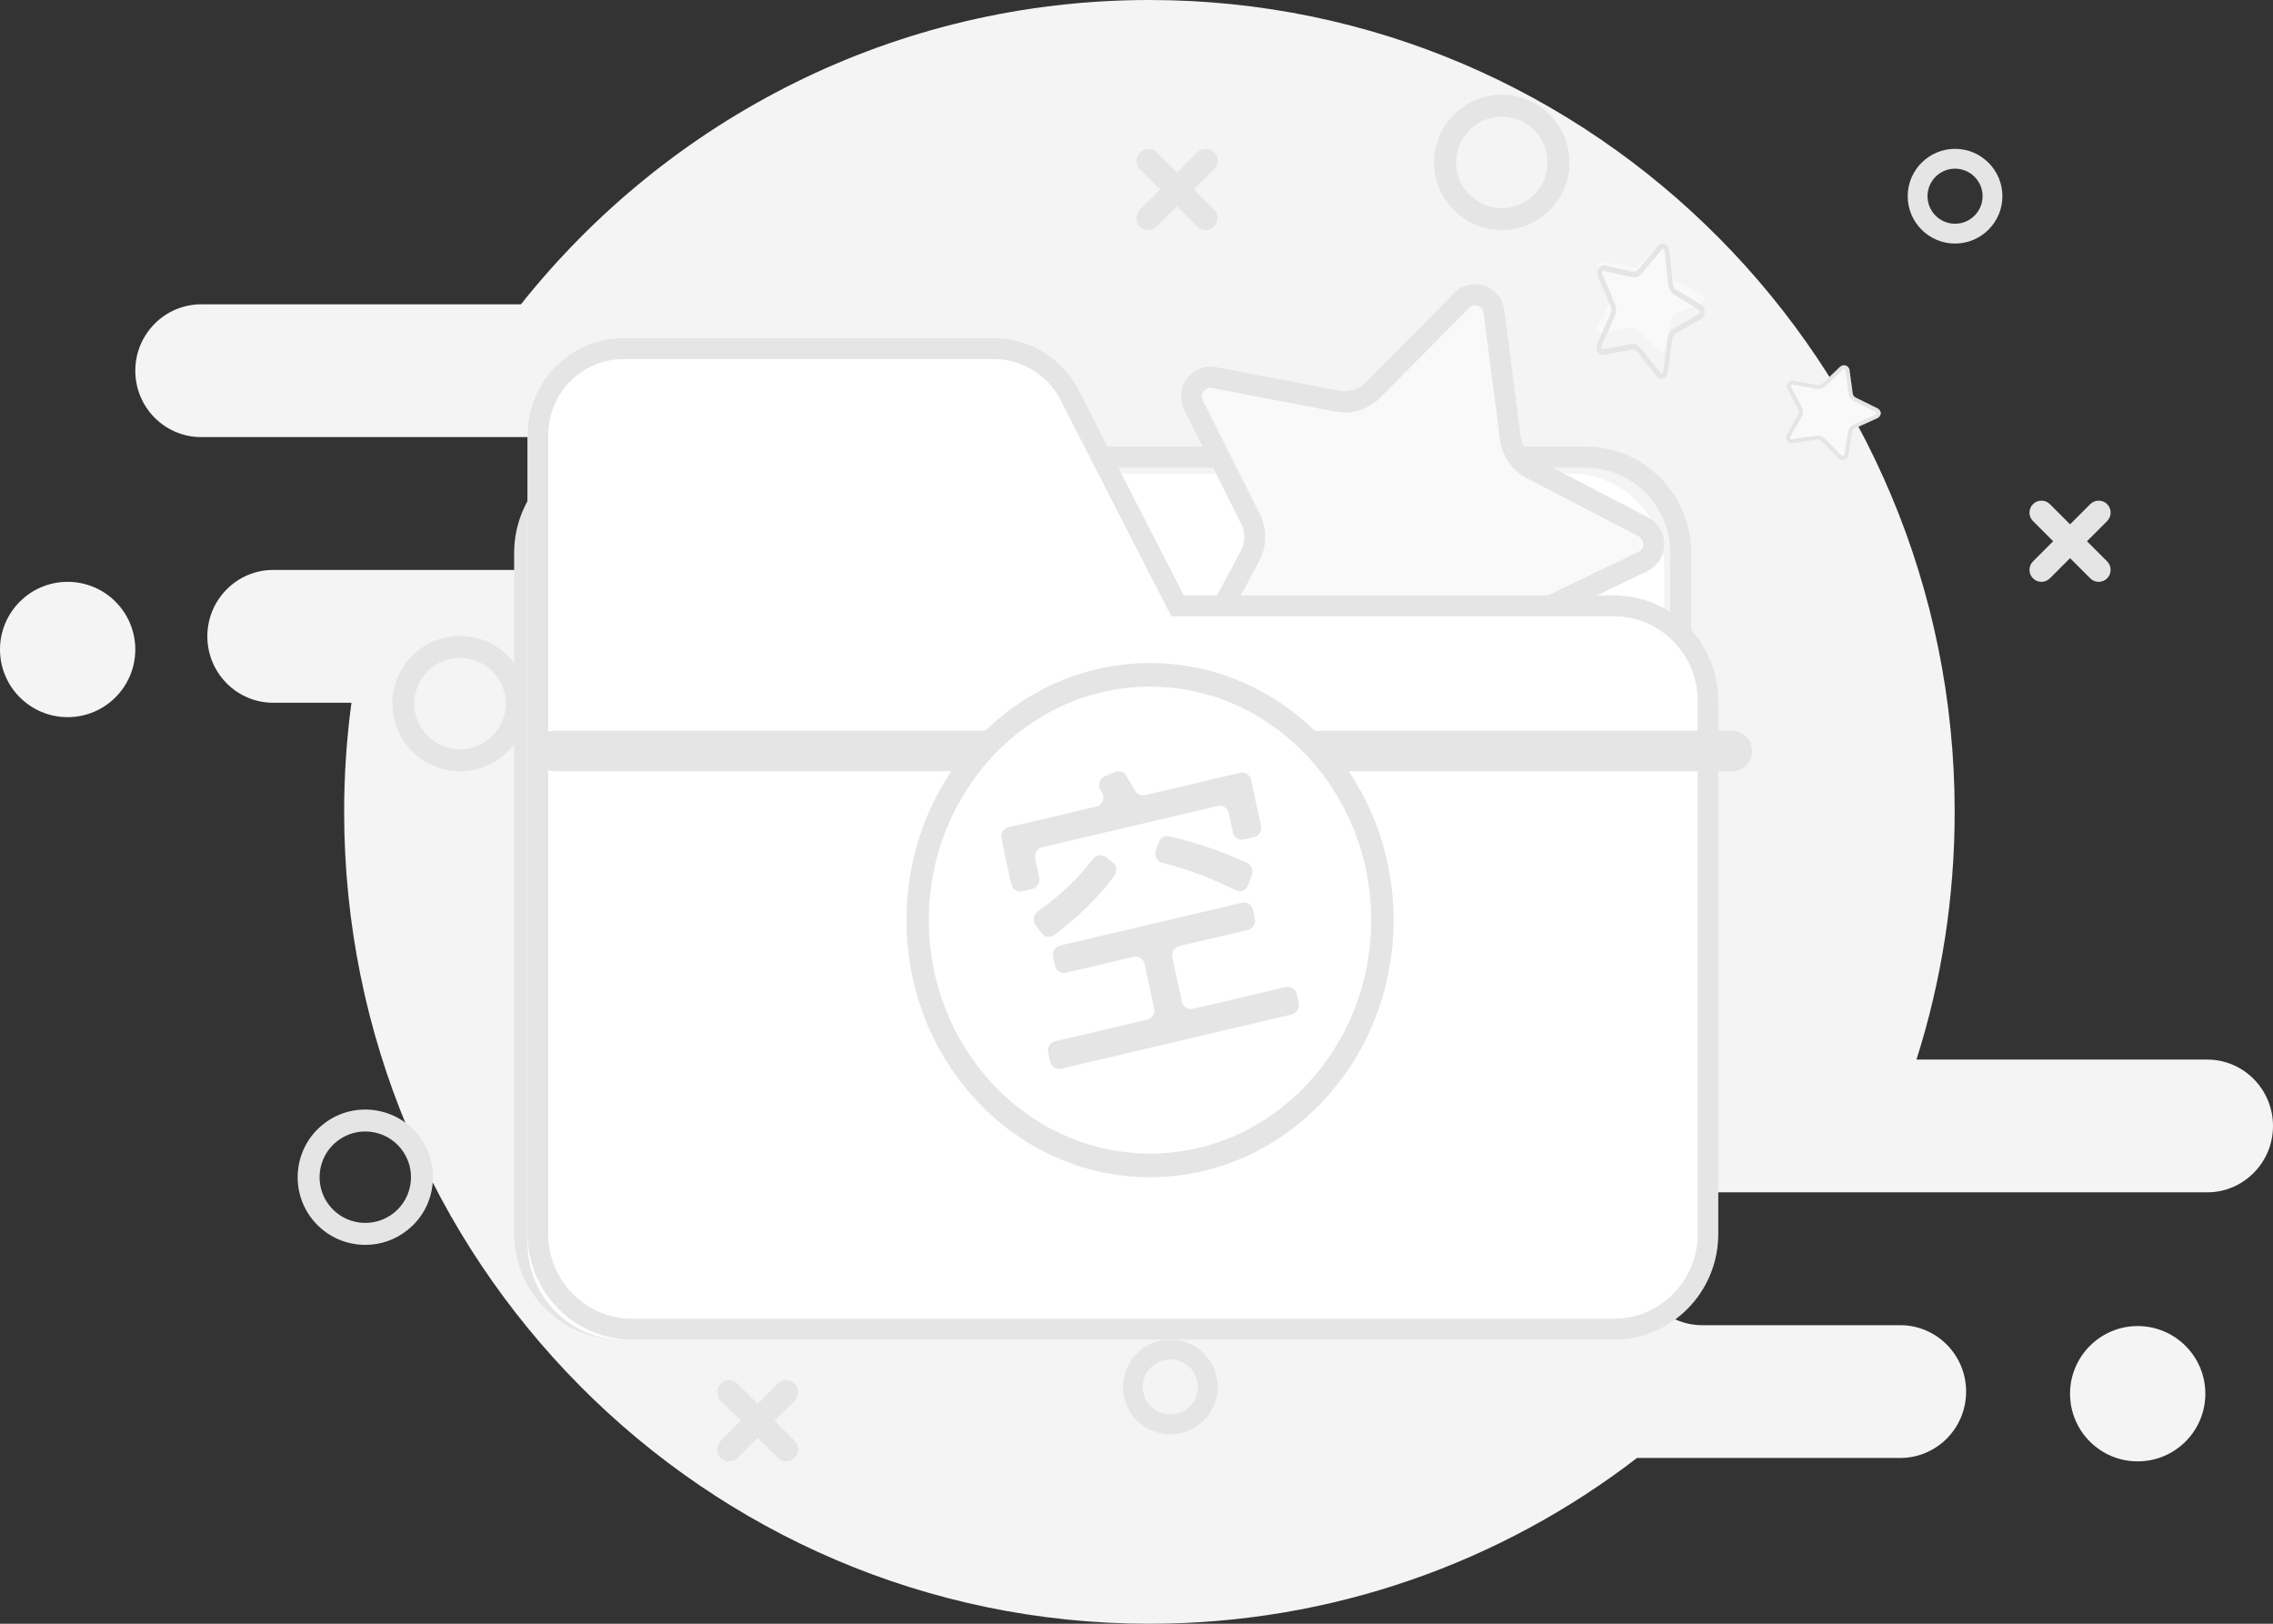 <?xml version="1.0" encoding="UTF-8"?>
<svg width="168px" height="120px" viewBox="0 0 168 120" version="1.1" xmlns="http://www.w3.org/2000/svg" xmlns:xlink="http://www.w3.org/1999/xlink">
    <rect x="0" y="0" width="168" height="120" fill="#333333" stroke="none"/>
    <!-- Generator: Sketch 52.5 (67469) - http://www.bohemiancoding.com/sketch -->
    <title>image_no_collection  </title>
    <desc>Created with Sketch.</desc>
    <g id="Page-1" stroke="none" stroke-width="1" fill="none" fill-rule="evenodd">
        <g id="题库_切图" transform="translate(-332, -426)">
            <g id="image_no_collection--" transform="translate(332, 426)">
                <path d="M10,47.997 C10,49.379 9.44,50.63 8.534,51.535 C7.633,52.44 6.382,53 5,53 C2.236,53 0,50.76 0,47.997 C0,46.621 0.56,45.37 1.466,44.465 C2.366,43.56 3.618,43 5,43 C6.382,43 7.633,43.56 8.534,44.465 C9.44,45.37 10,46.621 10,47.997" id="Fill-1" fill="#F4F4F4"></path>
                <path d="M168,83.212 C168,84.569 167.455,85.796 166.573,86.68 C165.692,87.569 164.479,88.118 163.133,88.118 L125.816,88.118 C124.475,88.118 123.258,88.668 122.376,89.557 C121.494,90.446 120.949,91.673 120.949,93.03 C120.949,95.737 123.13,97.936 125.816,97.936 L140.446,97.936 C143.137,97.936 145.318,100.134 145.318,102.842 C145.318,104.198 144.773,105.426 143.891,106.314 C143.009,107.198 141.792,107.748 140.446,107.748 L120.995,107.748 C110.997,115.438 98.501,120 84.956,120 C52.082,120 25.436,93.138 25.436,59.997 C25.436,57.264 25.62,54.573 25.976,51.937 L20.197,51.937 C17.506,51.937 15.325,49.738 15.325,47.026 C15.325,45.675 15.871,44.447 16.752,43.558 C17.634,42.67 18.852,42.12 20.197,42.12 L58.437,42.12 C59.777,42.12 60.996,41.57 61.877,40.682 C62.758,39.793 63.304,38.565 63.304,37.214 C63.304,34.501 61.123,32.303 58.437,32.303 L14.872,32.303 C12.181,32.303 10,30.109 10,27.397 C10,26.04 10.546,24.818 11.427,23.929 C12.308,23.04 13.526,22.491 14.872,22.491 L38.502,22.491 C49.407,8.779 66.162,0 84.956,0 C117.825,0 144.472,26.862 144.472,59.997 C144.472,66.383 143.484,72.537 141.649,78.306 L163.133,78.306 C165.819,78.306 168,80.5 168,83.212" id="Fill-3" fill="#F4F4F4"></path>
                <path d="M163,103 C163,105.764 160.76,108 157.997,108 C156.616,108 155.37,107.44 154.465,106.539 C153.56,105.634 153,104.382 153,103 C153,101.618 153.56,100.372 154.465,99.466 C155.37,98.56 156.616,98 157.997,98 C159.379,98 160.63,98.56 161.535,99.466 C162.44,100.372 163,101.618 163,103" id="Fill-5" fill="#F4F4F4"></path>
                <path d="M111,8.621 C109.137,8.621 107.621,10.137 107.621,12 C107.621,13.863 109.137,15.379 111,15.379 C112.863,15.379 114.379,13.863 114.379,12 C114.379,10.137 112.863,8.621 111,8.621 M111,17 C108.243,17 106,14.757 106,12 C106,9.243 108.243,7 111,7 C113.757,7 116,9.243 116,12 C116,14.757 113.757,17 111,17" id="Fill-7" fill="#E5E5E5"></path>
                <path d="M34,48.621 C32.137,48.621 30.621,50.137 30.621,52 C30.621,53.863 32.137,55.379 34,55.379 C35.863,55.379 37.379,53.863 37.379,52 C37.379,50.137 35.863,48.621 34,48.621 M34,57 C31.243,57 29,54.757 29,52 C29,49.243 31.243,47 34,47 C36.757,47 39,49.243 39,52 C39,54.757 36.757,57 34,57" id="Fill-9" fill="#E5E5E5"></path>
                <path d="M26.992,83.621 C26.232,83.621 25.499,83.875 24.896,84.355 C23.437,85.514 23.193,87.644 24.353,89.102 C25.513,90.561 27.643,90.803 29.101,89.645 C30.56,88.485 30.804,86.356 29.644,84.898 C29.082,84.191 28.279,83.745 27.382,83.643 C27.252,83.629 27.121,83.621 26.992,83.621 M27.008,92 C26.817,92 26.624,91.989 26.431,91.967 C25.104,91.815 23.915,91.156 23.084,90.111 C21.368,87.953 21.729,84.802 23.887,83.087 C24.932,82.256 26.239,81.881 27.566,82.033 C28.894,82.185 30.082,82.844 30.913,83.889 C31.744,84.935 32.119,86.241 31.967,87.568 C31.816,88.894 31.156,90.082 30.11,90.913 C29.217,91.623 28.133,92 27.008,92" id="Fill-11" fill="#E5E5E5"></path>
                <path d="M144.5,12.465 C143.377,12.465 142.465,13.378 142.465,14.5 C142.465,15.622 143.377,16.535 144.5,16.535 C145.622,16.535 146.535,15.622 146.535,14.5 C146.535,13.378 145.622,12.465 144.5,12.465 M144.5,18 C142.57,18 141,16.43 141,14.5 C141,12.57 142.57,11 144.5,11 C146.43,11 148,12.57 148,14.5 C148,16.43 146.43,18 144.5,18" id="Fill-13" fill="#E5E5E5"></path>
                <path d="M86.5,100.465 C85.378,100.465 84.465,101.378 84.465,102.5 C84.465,103.622 85.378,104.535 86.5,104.535 C87.622,104.535 88.535,103.622 88.535,102.5 C88.535,101.378 87.622,100.465 86.5,100.465 M86.5,106 C84.57,106 83,104.43 83,102.5 C83,100.57 84.57,99 86.5,99 C88.43,99 90,100.57 90,102.5 C90,104.43 88.43,106 86.5,106" id="Fill-15" fill="#E5E5E5"></path>
                <path d="M89.116,17 C88.89,17 88.663,16.914 88.491,16.741 L84.259,12.509 C83.914,12.164 83.914,11.604 84.259,11.259 C84.604,10.914 85.164,10.914 85.509,11.259 L89.741,15.491 C90.086,15.836 90.086,16.396 89.741,16.741 C89.569,16.914 89.342,17 89.116,17" id="Fill-17" fill="#E5E5E5"></path>
                <path d="M84.884,17 C84.658,17 84.431,16.914 84.259,16.741 C83.914,16.396 83.914,15.836 84.259,15.491 L88.491,11.259 C88.836,10.914 89.396,10.914 89.741,11.259 C90.086,11.604 90.086,12.164 89.741,12.509 L85.509,16.741 C85.337,16.914 85.11,17 84.884,17" id="Fill-19" fill="#E5E5E5"></path>
                <path d="M155.116,43 C154.89,43 154.663,42.914 154.491,42.741 L150.259,38.509 C149.914,38.164 149.914,37.604 150.259,37.259 C150.604,36.914 151.164,36.914 151.509,37.259 L155.741,41.491 C156.086,41.836 156.086,42.396 155.741,42.741 C155.569,42.914 155.342,43 155.116,43" id="Fill-21" fill="#E5E5E5"></path>
                <path d="M150.884,43 C150.658,43 150.431,42.914 150.259,42.741 C149.914,42.396 149.914,41.836 150.259,41.491 L154.491,37.259 C154.836,36.914 155.396,36.914 155.741,37.259 C156.086,37.604 156.086,38.164 155.741,38.509 L151.509,42.741 C151.337,42.914 151.11,43 150.884,43" id="Fill-23" fill="#E5E5E5"></path>
                <path d="M58.116,108 C57.89,108 57.663,107.914 57.491,107.741 L53.259,103.509 C52.914,103.164 52.914,102.604 53.259,102.259 C53.604,101.914 54.164,101.914 54.509,102.259 L58.741,106.491 C59.086,106.836 59.086,107.396 58.741,107.741 C58.569,107.914 58.342,108 58.116,108" id="Fill-25" fill="#E5E5E5"></path>
                <path d="M53.884,108 C53.658,108 53.431,107.914 53.259,107.741 C52.914,107.396 52.914,106.836 53.259,106.491 L57.491,102.259 C57.836,101.914 58.396,101.914 58.741,102.259 C59.086,102.604 59.086,103.164 58.741,103.509 L54.509,107.741 C54.337,107.914 54.11,108 53.884,108" id="Fill-27" fill="#E5E5E5"></path>
                <path d="M45.915,98 C42.102,98 39,94.89 39,91.068 L39,41.932 C39,38.11 42.102,35 45.915,35 L116.085,35 C119.898,35 123,38.11 123,41.932 L123,91.068 C123,94.89 119.898,98 116.085,98 L45.915,98 Z" id="Fill-29" fill="#FFFFFF"></path>
                <path d="M117.191,33 L45.809,33 C41.496,33 38,36.524 38,40.872 L38,91.128 C38,95.476 41.496,99 45.809,99 L117.191,99 C121.504,99 125,95.476 125,91.128 L125,40.872 C125,36.524 121.504,33 117.191,33 M117.191,34.563 C120.642,34.563 123.45,37.393 123.45,40.872 L123.45,91.128 C123.45,94.607 120.642,97.437 117.191,97.437 L45.809,97.437 C42.358,97.437 39.55,94.607 39.55,91.128 L39.55,40.872 C39.55,37.393 42.358,34.563 45.809,34.563 L117.191,34.563" id="Fill-31" fill="#E5E5E5"></path>
                <path d="M108.513,58 C108.248,58 107.86,57.923 107.519,57.558 L101.212,50.79 C100.665,50.202 99.895,49.865 99.1,49.865 C98.953,49.865 98.805,49.877 98.657,49.9 L89.602,51.319 C89.525,51.331 89.45,51.337 89.376,51.337 C88.892,51.337 88.451,51.077 88.197,50.641 C87.942,50.204 87.934,49.696 88.175,49.247 L92.539,41.113 C93,40.252 93.014,39.217 92.578,38.344 L88.443,30.075 C88.219,29.628 88.237,29.127 88.493,28.701 C88.75,28.275 89.187,28.021 89.663,28.021 C89.752,28.021 89.843,28.03 89.934,28.047 L98.925,29.768 C99.102,29.802 99.283,29.82 99.463,29.82 C100.236,29.82 100.964,29.514 101.513,28.96 L107.998,22.412 C108.336,22.071 108.709,22 108.963,22 C109.573,22 110.245,22.422 110.349,23.23 L111.541,32.451 C111.665,33.418 112.249,34.26 113.101,34.705 L121.245,38.95 C121.726,39.201 122.008,39.679 122,40.23 C121.991,40.78 121.694,41.249 121.205,41.483 L112.965,45.444 C112.095,45.861 111.485,46.689 111.332,47.657 L109.893,56.809 C109.771,57.591 109.106,58 108.513,58" id="Fill-33" fill="#F9F9F9"></path>
                <path d="M109.016,21 C108.48,21 107.934,21.201 107.495,21.644 L100.923,28.271 C100.511,28.685 99.959,28.912 99.39,28.912 C99.256,28.912 99.121,28.9 98.987,28.875 L89.876,27.133 C89.734,27.105 89.594,27.093 89.459,27.093 C87.891,27.093 86.778,28.807 87.533,30.315 L91.723,38.682 C92.05,39.334 92.038,40.107 91.694,40.749 L87.271,48.98 C86.464,50.484 87.566,52.258 89.168,52.258 C89.281,52.258 89.397,52.249 89.514,52.231 L98.69,50.795 C98.801,50.777 98.911,50.769 99.021,50.769 C99.614,50.769 100.187,51.015 100.601,51.459 L106.992,58.308 C107.436,58.783 108.002,59 108.56,59 C109.563,59 110.539,58.298 110.722,57.133 L112.181,47.872 C112.294,47.15 112.751,46.531 113.401,46.219 L121.752,42.212 C123.387,41.428 123.424,39.075 121.814,38.238 L113.562,33.942 C112.925,33.61 112.488,32.981 112.395,32.26 L111.187,22.929 C111.033,21.736 110.041,21 109.016,21 M109.016,22.573 C109.212,22.573 109.597,22.69 109.654,23.134 L110.862,32.465 C111.021,33.699 111.767,34.774 112.857,35.342 L121.11,39.638 C121.414,39.796 121.456,40.07 121.454,40.22 C121.451,40.369 121.401,40.642 121.092,40.79 L112.742,44.797 C111.629,45.331 110.848,46.388 110.653,47.623 L109.195,56.885 C109.128,57.314 108.75,57.427 108.56,57.427 C108.389,57.427 108.239,57.359 108.114,57.225 L101.723,50.377 C101.023,49.627 100.038,49.196 99.021,49.196 C98.832,49.196 98.642,49.211 98.455,49.24 L89.279,50.676 C89.241,50.682 89.203,50.685 89.168,50.685 C88.857,50.685 88.694,50.462 88.637,50.366 C88.555,50.224 88.486,49.999 88.629,49.734 L93.051,41.503 C93.641,40.405 93.66,39.083 93.101,37.968 L88.911,29.601 C88.778,29.336 88.849,29.116 88.932,28.978 C88.977,28.905 89.145,28.665 89.459,28.665 C89.501,28.665 89.545,28.67 89.59,28.678 L98.702,30.42 C98.928,30.463 99.159,30.485 99.39,30.485 C100.378,30.485 101.309,30.096 102.011,29.387 L108.583,22.761 C108.707,22.636 108.853,22.573 109.016,22.573" id="Fill-35" fill="#E5E5E5"></path>
                <path d="M122.827,26 C122.764,26 122.674,25.983 122.594,25.902 L121.109,24.397 C120.981,24.267 120.798,24.192 120.612,24.192 C120.576,24.192 120.541,24.195 120.507,24.2 L118.376,24.515 C118.358,24.518 118.34,24.519 118.323,24.519 C118.21,24.519 118.106,24.461 118.046,24.365 C117.986,24.268 117.985,24.156 118.041,24.056 L119.068,22.248 C119.177,22.057 119.181,21.826 119.077,21.632 L118.104,19.793 C118.052,19.694 118.056,19.583 118.116,19.489 C118.177,19.395 118.278,19.338 118.391,19.338 C118.411,19.338 118.433,19.34 118.454,19.344 L120.57,19.727 C120.612,19.734 120.655,19.738 120.697,19.738 C120.879,19.738 121.051,19.67 121.181,19.547 L122.706,18.091 C122.786,18.016 122.873,18 122.933,18 C123.075,18 123.233,18.093 123.258,18.272 L123.538,20.322 C123.568,20.537 123.705,20.725 123.906,20.824 L125.823,21.768 C125.936,21.823 126.001,21.929 126,22.051 C125.998,22.173 125.928,22.277 125.813,22.329 L123.874,23.209 C123.669,23.302 123.525,23.486 123.489,23.702 L123.151,25.736 C123.121,25.909 122.966,26 122.827,26" id="Fill-37" fill="#F9F9F9"></path>
                <path d="M122.892,18 C122.773,18 122.652,18.053 122.554,18.17 L121.094,19.914 C121.003,20.022 120.879,20.082 120.753,20.082 C120.723,20.082 120.694,20.079 120.664,20.072 L118.639,19.614 C118.608,19.607 118.576,19.603 118.546,19.603 C118.198,19.603 117.951,20.054 118.118,20.451 L119.049,22.654 C119.122,22.825 119.12,23.028 119.043,23.197 L118.06,25.363 C117.881,25.759 118.126,26.226 118.482,26.226 C118.507,26.226 118.533,26.223 118.558,26.219 L120.598,25.841 C120.622,25.836 120.647,25.834 120.671,25.834 C120.803,25.834 120.93,25.899 121.022,26.016 L122.443,27.818 C122.541,27.943 122.667,28 122.791,28 C123.014,28 123.231,27.815 123.271,27.509 L123.596,25.072 C123.621,24.882 123.722,24.719 123.867,24.637 L125.722,23.582 C126.086,23.376 126.094,22.757 125.736,22.536 L123.902,21.406 C123.761,21.319 123.664,21.153 123.643,20.963 L123.375,18.508 C123.34,18.193 123.12,18 122.892,18 M122.892,18.417 C122.935,18.417 123.019,18.447 123.032,18.562 L123.3,21.018 C123.336,21.343 123.503,21.627 123.745,21.777 L125.579,22.907 C125.646,22.948 125.654,23.019 125.654,23.058 C125.653,23.096 125.643,23.167 125.575,23.206 L123.719,24.26 C123.471,24.401 123.297,24.68 123.254,25.006 L122.93,27.443 C122.915,27.554 122.832,27.583 122.791,27.583 C122.753,27.583 122.721,27.566 122.694,27.531 L121.273,25.729 C121.117,25.531 120.898,25.417 120.671,25.417 C120.629,25.417 120.587,25.421 120.545,25.429 L118.506,25.807 C118.498,25.809 118.489,25.809 118.482,25.809 C118.414,25.809 118.378,25.752 118.366,25.727 C118.348,25.69 118.332,25.632 118.364,25.563 L119.347,23.397 C119.478,23.107 119.482,22.758 119.358,22.464 L118.426,20.262 C118.397,20.194 118.413,20.137 118.431,20.101 C118.441,20.082 118.478,20.02 118.546,20.02 C118.556,20.02 118.565,20.021 118.575,20.023 L120.6,20.482 C120.65,20.493 120.702,20.499 120.753,20.499 C120.973,20.499 121.181,20.396 121.338,20.209 L122.798,18.465 C122.825,18.433 122.857,18.417 122.892,18.417" id="Fill-39" fill="#E5E5E5"></path>
                <path d="M136.224,34 C136.169,34 136.089,33.985 136.02,33.914 L134.721,32.598 C134.608,32.483 134.449,32.418 134.285,32.418 C134.255,32.418 134.224,32.42 134.194,32.424 L132.328,32.7 C132.313,32.703 132.297,32.704 132.282,32.704 C132.183,32.704 132.092,32.653 132.04,32.569 C131.988,32.484 131.986,32.386 132.036,32.299 L132.934,30.717 C133.029,30.549 133.033,30.348 132.943,30.178 L132.091,28.569 C132.045,28.482 132.049,28.385 132.102,28.303 C132.154,28.22 132.244,28.171 132.341,28.171 C132.36,28.171 132.378,28.173 132.397,28.176 L134.249,28.511 C134.286,28.518 134.323,28.521 134.359,28.521 C134.519,28.521 134.67,28.462 134.783,28.354 L136.119,27.08 C136.188,27.014 136.264,27 136.317,27 C136.442,27 136.579,27.082 136.601,27.238 L136.847,29.032 C136.872,29.22 136.992,29.384 137.168,29.471 L138.845,30.297 C138.944,30.345 139.002,30.438 139,30.544 C138.998,30.651 138.938,30.742 138.837,30.788 L137.14,31.558 C136.96,31.64 136.835,31.801 136.803,31.989 L136.507,33.769 C136.481,33.921 136.345,34 136.224,34" id="Fill-41" fill="#F9F9F9"></path>
                <path d="M136.281,27 C136.177,27 136.07,27.037 135.985,27.119 L134.707,28.34 C134.627,28.416 134.52,28.458 134.409,28.458 C134.383,28.458 134.357,28.455 134.331,28.451 L132.559,28.13 C132.531,28.125 132.505,28.122 132.478,28.122 C132.173,28.122 131.957,28.438 132.104,28.716 L132.919,30.257 C132.982,30.377 132.98,30.52 132.913,30.638 L132.053,32.154 C131.896,32.431 132.11,32.758 132.422,32.758 C132.443,32.758 132.466,32.756 132.489,32.753 L134.273,32.488 C134.295,32.485 134.316,32.483 134.337,32.483 C134.452,32.483 134.564,32.529 134.645,32.611 L135.888,33.872 C135.974,33.96 136.083,34 136.192,34 C136.388,34 136.577,33.87 136.612,33.656 L136.897,31.95 C136.919,31.817 137.007,31.703 137.134,31.645 L138.757,30.908 C139.075,30.763 139.082,30.33 138.77,30.175 L137.165,29.384 C137.041,29.323 136.956,29.207 136.938,29.074 L136.703,27.355 C136.673,27.135 136.48,27 136.281,27 M136.281,27.292 C136.318,27.292 136.392,27.313 136.403,27.393 L136.638,29.112 C136.669,29.34 136.814,29.539 137.027,29.643 L138.632,30.435 C138.69,30.464 138.698,30.514 138.697,30.54 C138.697,30.567 138.687,30.617 138.628,30.644 L137.005,31.382 C136.788,31.48 136.635,31.676 136.597,31.904 L136.314,33.61 C136.301,33.688 136.229,33.708 136.192,33.708 C136.16,33.708 136.131,33.696 136.107,33.671 L134.864,32.41 C134.727,32.272 134.536,32.192 134.337,32.192 C134.301,32.192 134.263,32.195 134.227,32.2 L132.443,32.464 C132.436,32.465 132.428,32.466 132.422,32.466 C132.362,32.466 132.331,32.426 132.32,32.408 C132.304,32.383 132.291,32.342 132.318,32.294 L133.178,30.778 C133.293,30.575 133.297,30.331 133.188,30.125 L132.374,28.583 C132.348,28.536 132.362,28.496 132.378,28.471 C132.386,28.458 132.418,28.414 132.478,28.414 C132.486,28.414 132.495,28.415 132.504,28.417 L134.275,28.737 C134.319,28.745 134.364,28.749 134.409,28.749 C134.602,28.749 134.784,28.677 134.92,28.547 L136.198,27.326 C136.222,27.303 136.25,27.292 136.281,27.292" id="Fill-43" fill="#E5E5E5"></path>
                <path d="M45.993,99 C42.137,99 39,95.82 39,91.911 L39,32.427 C39,28.883 41.844,26 45.341,26 L72.915,26 C75.366,26 77.62,27.455 78.659,29.706 L86.557,45.146 L119.007,45.146 C122.863,45.146 126,48.326 126,52.235 L126,91.911 C126,95.82 122.863,99 119.007,99 L45.993,99 Z" id="Fill-45" fill="#FFFFFF"></path>
                <path d="M73.472,25 L46.063,25 C42.162,25 39,28.201 39,32.15 L39,51.811 L39,80.537 L39,91.194 C39,95.505 42.452,99 46.711,99 L119.289,99 C123.548,99 127,95.505 127,91.194 L127,51.811 C127,47.499 123.548,44.004 119.289,44.004 L87.495,44.004 L79.87,29.122 C78.709,26.607 76.214,25 73.472,25 M73.472,26.539 C75.615,26.539 77.585,27.809 78.493,29.774 L78.506,29.802 L78.52,29.831 L86.145,44.713 L86.571,45.544 L87.495,45.544 L119.289,45.544 C122.702,45.544 125.479,48.355 125.479,51.811 L125.479,91.194 C125.479,94.649 122.702,97.461 119.289,97.461 L46.711,97.461 C43.298,97.461 40.521,94.649 40.521,91.194 L40.521,80.537 L40.521,51.811 L40.521,32.15 C40.521,29.056 43.006,26.539 46.063,26.539 L73.472,26.539" id="Fill-47" fill="#E5E5E5"></path>
                <path d="M41,55.5 L128,55.5" id="Stroke-49" stroke="#E5E5E5" stroke-width="3" stroke-linecap="round"></path>
                <path d="M85,86 C75.075,86 67,77.925 67,68 C67,58.075 75.075,50 85,50 C94.925,50 103,58.075 103,68 C103,77.925 94.925,86 85,86" id="Fill-51" fill="#FFFFFF"></path>
                <path d="M85,49 C75.059,49 67,57.507 67,68 C67,78.494 75.059,87 85,87 C94.941,87 103,78.494 103,68 C103,57.507 94.941,49 85,49 M85,50.746 C94.014,50.746 101.346,58.486 101.346,68 C101.346,77.514 94.014,85.254 85,85.254 C75.986,85.254 68.654,77.514 68.654,68 C68.654,58.486 75.986,50.746 85,50.746" id="Fill-53" fill="#E5E5E5"></path>
                <path d="M92.525,64.671 L92.251,65.418 C92.109,65.802 91.684,65.971 91.328,65.794 C89.507,64.887 87.706,64.21 85.915,63.765 C85.514,63.666 85.284,63.227 85.434,62.826 L85.653,62.242 C85.774,61.922 86.1,61.735 86.422,61.808 C88.443,62.266 90.354,62.929 92.176,63.777 C92.501,63.929 92.653,64.324 92.525,64.671 M82.367,64.715 C81.183,66.299 79.7,67.763 77.916,69.107 C77.625,69.326 77.216,69.262 76.995,68.967 L76.549,68.377 C76.307,68.055 76.384,67.591 76.708,67.359 C78.364,66.176 79.724,64.883 80.787,63.479 C81.015,63.178 81.424,63.109 81.721,63.337 L82.227,63.726 C82.529,63.958 82.597,64.407 82.367,64.715 M92.61,67.245 L92.747,67.884 C92.829,68.262 92.602,68.638 92.239,68.723 L87.158,69.917 C86.796,70.003 86.568,70.378 86.649,70.757 L87.356,74.029 C87.438,74.407 87.797,74.645 88.16,74.56 L95.037,72.943 C95.399,72.858 95.759,73.095 95.841,73.474 L95.983,74.135 C96.065,74.513 95.837,74.889 95.475,74.974 L78.42,78.983 C78.058,79.068 77.698,78.83 77.616,78.452 L77.473,77.791 C77.392,77.412 77.62,77.037 77.982,76.952 L84.795,75.351 C85.157,75.265 85.384,74.89 85.303,74.511 L84.597,71.239 C84.515,70.861 84.155,70.623 83.793,70.709 L78.776,71.888 C78.414,71.973 78.054,71.735 77.972,71.357 L77.834,70.718 C77.753,70.34 77.981,69.964 78.343,69.879 L91.806,66.714 C92.168,66.629 92.528,66.867 92.61,67.245 M84.626,58.764 L91.666,57.109 C92.028,57.024 92.388,57.262 92.47,57.64 L93.199,61.024 C93.281,61.402 93.054,61.778 92.691,61.863 L91.93,62.042 C91.567,62.127 91.207,61.89 91.126,61.512 L90.819,60.092 C90.737,59.714 90.378,59.476 90.016,59.561 L77.023,62.615 C76.661,62.7 76.433,63.076 76.514,63.454 L76.816,64.852 C76.898,65.23 76.67,65.605 76.308,65.691 L75.546,65.87 C75.184,65.955 74.824,65.718 74.742,65.339 L74.017,61.977 C73.935,61.599 74.163,61.223 74.525,61.138 L81.027,59.61 C81.517,59.495 81.712,58.886 81.399,58.478 C81.394,58.472 81.39,58.467 81.386,58.461 C81.099,58.089 81.233,57.536 81.659,57.362 L82.424,57.048 C82.724,56.926 83.062,57.043 83.238,57.326 C83.456,57.677 83.675,58.049 83.902,58.441 C84.052,58.699 84.344,58.83 84.626,58.764" id="Fill-55" fill="#E5E5E5"></path>
            </g>
        </g>
    </g>
</svg>